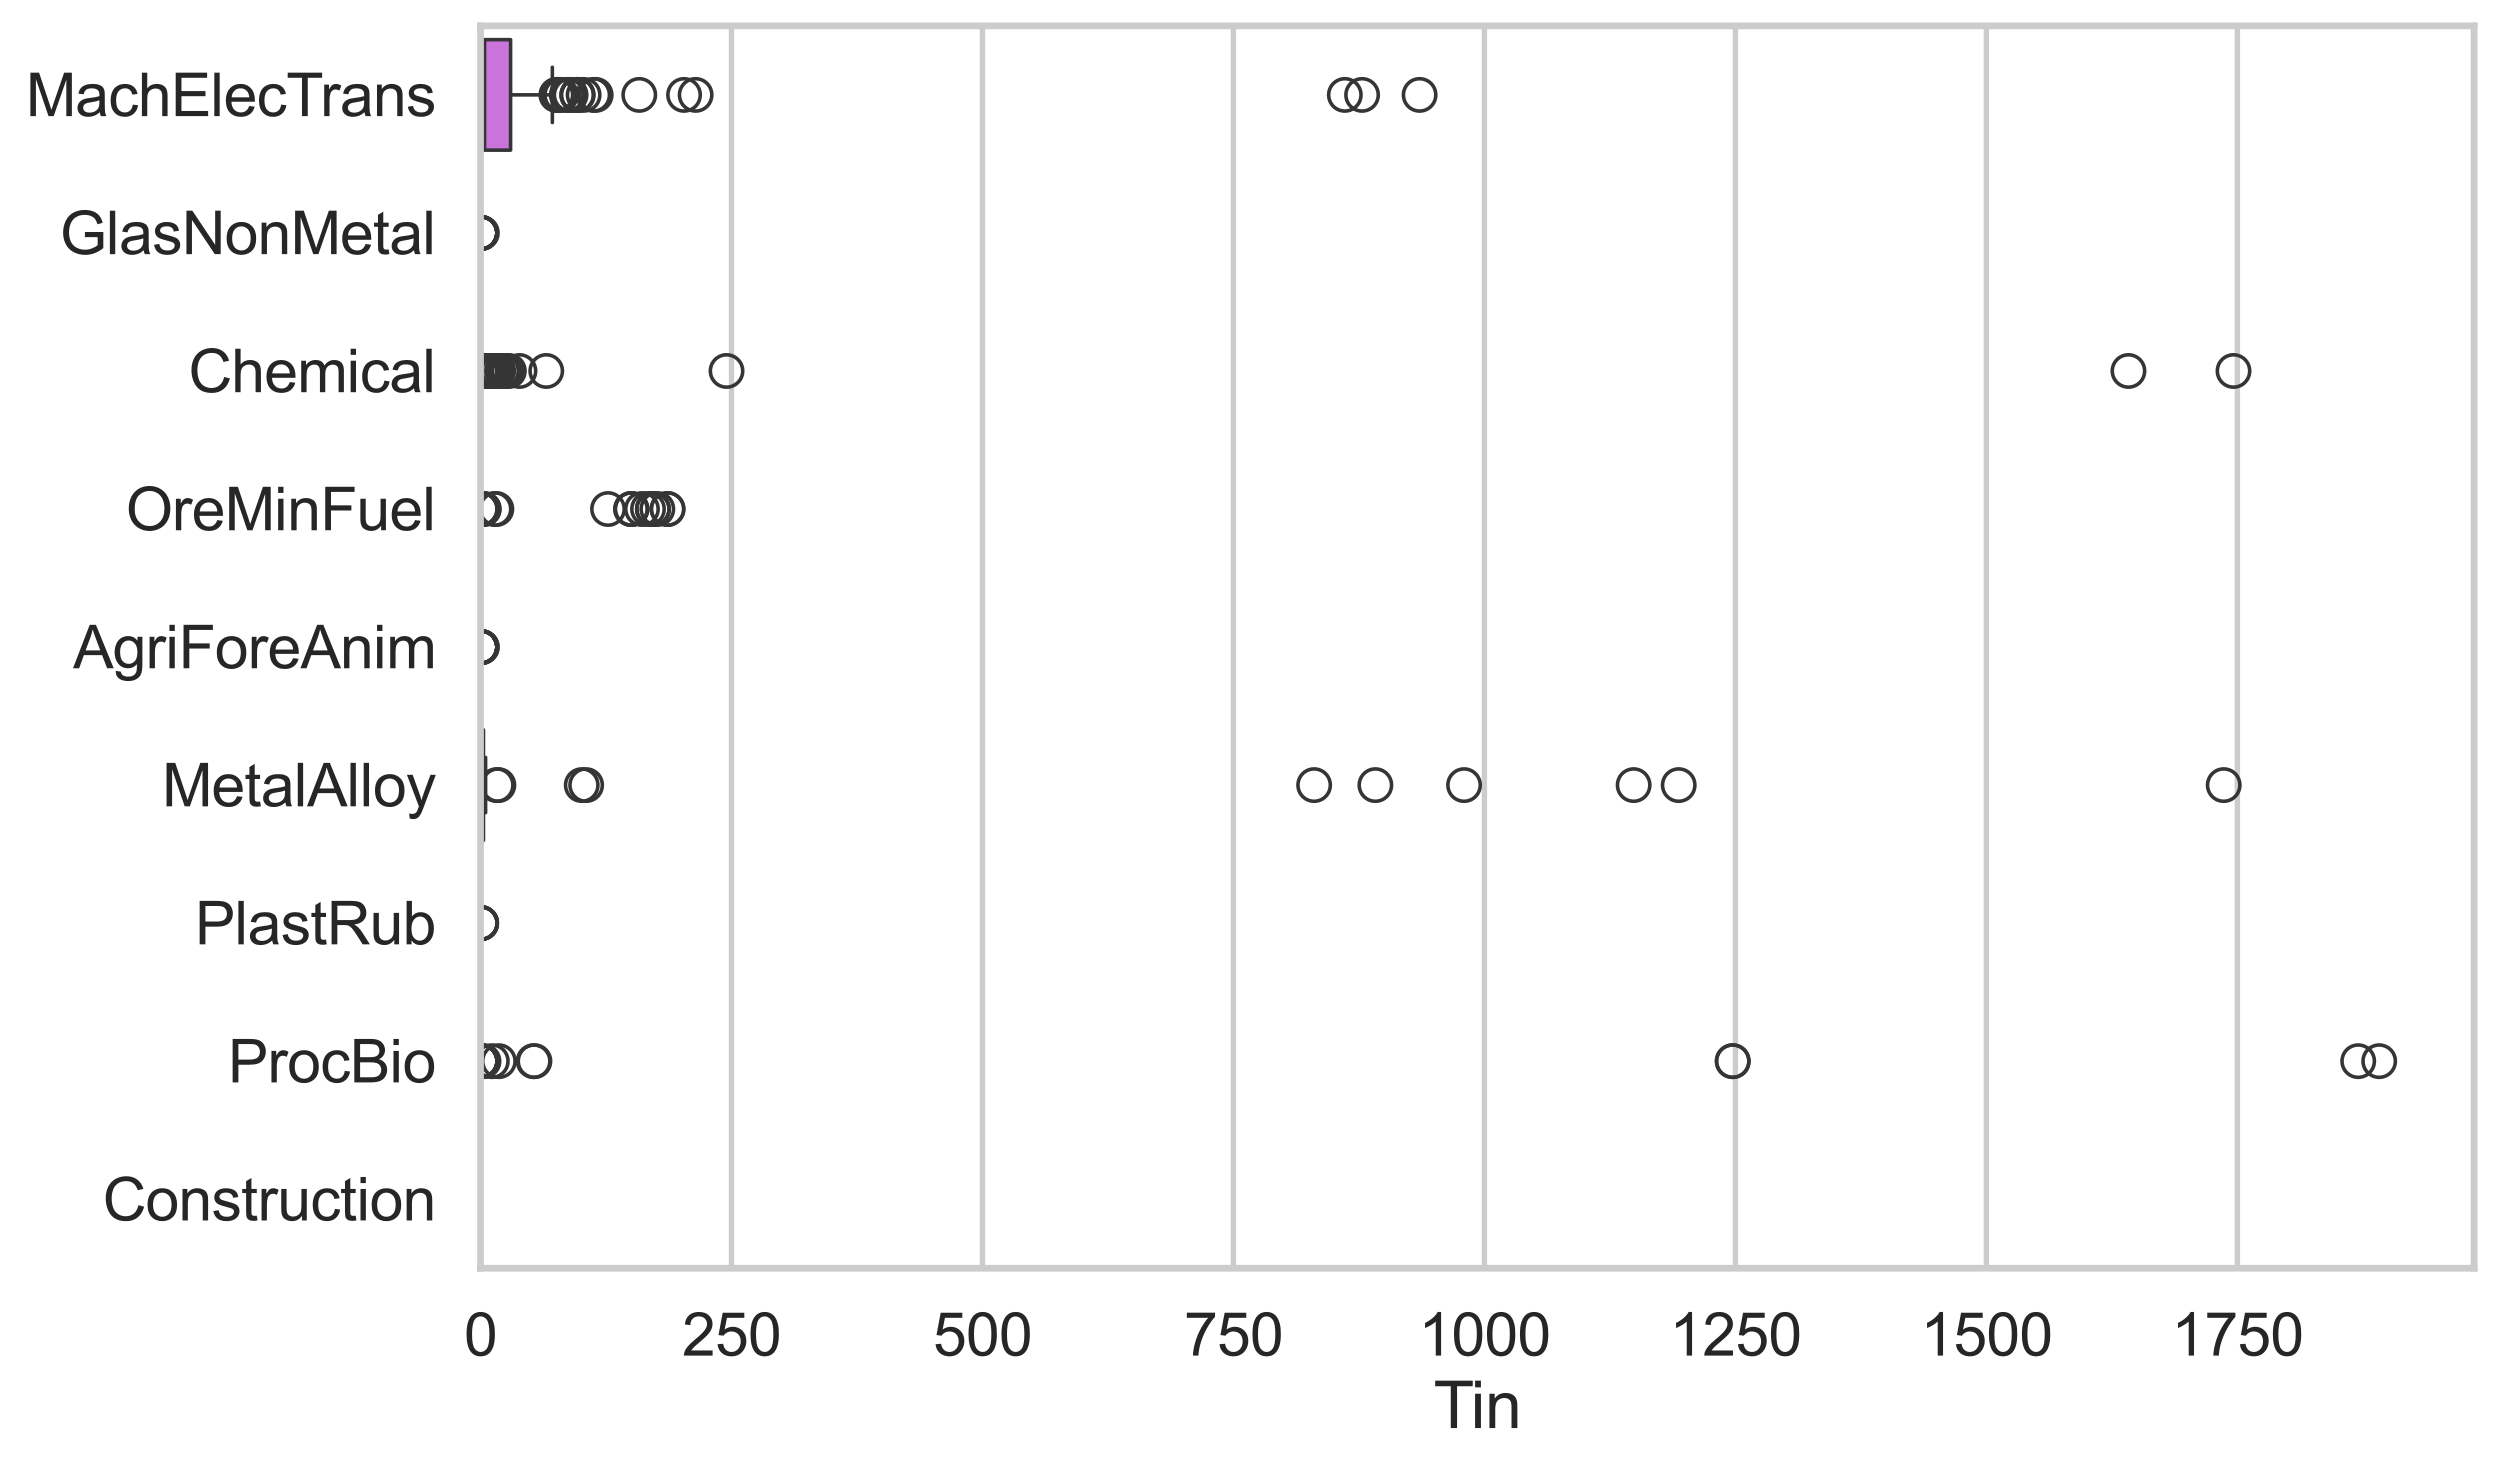 <?xml version="1.0" encoding="utf-8" standalone="no"?>
<!DOCTYPE svg PUBLIC "-//W3C//DTD SVG 1.1//EN"
  "http://www.w3.org/Graphics/SVG/1.1/DTD/svg11.dtd">
<svg xmlns:xlink="http://www.w3.org/1999/xlink" width="695.577pt" height="408.111pt" viewBox="0 0 695.577 408.111" xmlns="http://www.w3.org/2000/svg" version="1.1">
 <defs>
  <style type="text/css">*{stroke-linejoin: round; stroke-linecap: butt}</style>
 </defs>
 <g id="figure_1">
  <g id="patch_1">
   <path d="M 0 408.111 
L 695.577 408.111 
L 695.577 0 
L 0 0 
z
" style="fill: #ffffff"/>
  </g>
  <g id="axes_1">
   <g id="patch_2">
    <path d="M 133.697 352.86 
L 688.377 352.86 
L 688.377 7.2 
L 133.697 7.2 
z
" style="fill: #ffffff"/>
   </g>
   <g id="matplotlib.axis_1">
    <g id="xtick_1">
     <g id="line2d_1">
      <path d="M 133.697 352.86 
L 133.697 7.2 
" clip-path="url(#pab63ad2af2)" style="fill: none; stroke: #cccccc; stroke-width: 1.5; stroke-linecap: round"/>
     </g>
     <g id="text_1">
      <!-- 0 -->
      <g style="fill: #262626" transform="translate(129.109 377.17) scale(0.165 -0.165)">
       <defs>
        <path id="ArialMT-30" d="M 266 2259 
Q 266 3072 433 3567 
Q 600 4063 929 4331 
Q 1259 4600 1759 4600 
Q 2128 4600 2406 4451 
Q 2684 4303 2865 4023 
Q 3047 3744 3150 3342 
Q 3253 2941 3253 2259 
Q 3253 1453 3087 958 
Q 2922 463 2592 192 
Q 2263 -78 1759 -78 
Q 1097 -78 719 397 
Q 266 969 266 2259 
z
M 844 2259 
Q 844 1131 1108 757 
Q 1372 384 1759 384 
Q 2147 384 2411 759 
Q 2675 1134 2675 2259 
Q 2675 3391 2411 3762 
Q 2147 4134 1753 4134 
Q 1366 4134 1134 3806 
Q 844 3388 844 2259 
z
" transform="scale(0.016)"/>
       </defs>
       <use xlink:href="#ArialMT-30"/>
      </g>
     </g>
    </g>
    <g id="xtick_2">
     <g id="line2d_2">
      <path d="M 203.526 352.86 
L 203.526 7.2 
" clip-path="url(#pab63ad2af2)" style="fill: none; stroke: #cccccc; stroke-width: 1.5; stroke-linecap: round"/>
     </g>
     <g id="text_2">
      <!-- 250 -->
      <g style="fill: #262626" transform="translate(189.763 377.17) scale(0.165 -0.165)">
       <defs>
        <path id="ArialMT-32" d="M 3222 541 
L 3222 0 
L 194 0 
Q 188 203 259 391 
Q 375 700 629 1000 
Q 884 1300 1366 1694 
Q 2113 2306 2375 2664 
Q 2638 3022 2638 3341 
Q 2638 3675 2398 3904 
Q 2159 4134 1775 4134 
Q 1369 4134 1125 3890 
Q 881 3647 878 3216 
L 300 3275 
Q 359 3922 746 4261 
Q 1134 4600 1788 4600 
Q 2447 4600 2831 4234 
Q 3216 3869 3216 3328 
Q 3216 3053 3103 2787 
Q 2991 2522 2730 2228 
Q 2469 1934 1863 1422 
Q 1356 997 1212 845 
Q 1069 694 975 541 
L 3222 541 
z
" transform="scale(0.016)"/>
        <path id="ArialMT-35" d="M 266 1200 
L 856 1250 
Q 922 819 1161 601 
Q 1400 384 1738 384 
Q 2144 384 2425 690 
Q 2706 997 2706 1503 
Q 2706 1984 2436 2262 
Q 2166 2541 1728 2541 
Q 1456 2541 1237 2417 
Q 1019 2294 894 2097 
L 366 2166 
L 809 4519 
L 3088 4519 
L 3088 3981 
L 1259 3981 
L 1013 2750 
Q 1425 3038 1878 3038 
Q 2478 3038 2890 2622 
Q 3303 2206 3303 1553 
Q 3303 931 2941 478 
Q 2500 -78 1738 -78 
Q 1113 -78 717 272 
Q 322 622 266 1200 
z
" transform="scale(0.016)"/>
       </defs>
       <use xlink:href="#ArialMT-32"/>
       <use xlink:href="#ArialMT-35" transform="translate(55.615 0)"/>
       <use xlink:href="#ArialMT-30" transform="translate(111.23 0)"/>
      </g>
     </g>
    </g>
    <g id="xtick_3">
     <g id="line2d_3">
      <path d="M 273.355 352.86 
L 273.355 7.2 
" clip-path="url(#pab63ad2af2)" style="fill: none; stroke: #cccccc; stroke-width: 1.5; stroke-linecap: round"/>
     </g>
     <g id="text_3">
      <!-- 500 -->
      <g style="fill: #262626" transform="translate(259.592 377.17) scale(0.165 -0.165)">
       <use xlink:href="#ArialMT-35"/>
       <use xlink:href="#ArialMT-30" transform="translate(55.615 0)"/>
       <use xlink:href="#ArialMT-30" transform="translate(111.23 0)"/>
      </g>
     </g>
    </g>
    <g id="xtick_4">
     <g id="line2d_4">
      <path d="M 343.184 352.86 
L 343.184 7.2 
" clip-path="url(#pab63ad2af2)" style="fill: none; stroke: #cccccc; stroke-width: 1.5; stroke-linecap: round"/>
     </g>
     <g id="text_4">
      <!-- 750 -->
      <g style="fill: #262626" transform="translate(329.421 377.17) scale(0.165 -0.165)">
       <defs>
        <path id="ArialMT-37" d="M 303 3981 
L 303 4522 
L 3269 4522 
L 3269 4084 
Q 2831 3619 2401 2847 
Q 1972 2075 1738 1259 
Q 1569 684 1522 0 
L 944 0 
Q 953 541 1156 1306 
Q 1359 2072 1739 2783 
Q 2119 3494 2547 3981 
L 303 3981 
z
" transform="scale(0.016)"/>
       </defs>
       <use xlink:href="#ArialMT-37"/>
       <use xlink:href="#ArialMT-35" transform="translate(55.615 0)"/>
       <use xlink:href="#ArialMT-30" transform="translate(111.23 0)"/>
      </g>
     </g>
    </g>
    <g id="xtick_5">
     <g id="line2d_5">
      <path d="M 413.013 352.86 
L 413.013 7.2 
" clip-path="url(#pab63ad2af2)" style="fill: none; stroke: #cccccc; stroke-width: 1.5; stroke-linecap: round"/>
     </g>
     <g id="text_5">
      <!-- 1000 -->
      <g style="fill: #262626" transform="translate(394.662 377.17) scale(0.165 -0.165)">
       <defs>
        <path id="ArialMT-31" d="M 2384 0 
L 1822 0 
L 1822 3584 
Q 1619 3391 1289 3197 
Q 959 3003 697 2906 
L 697 3450 
Q 1169 3672 1522 3987 
Q 1875 4303 2022 4600 
L 2384 4600 
L 2384 0 
z
" transform="scale(0.016)"/>
       </defs>
       <use xlink:href="#ArialMT-31"/>
       <use xlink:href="#ArialMT-30" transform="translate(55.615 0)"/>
       <use xlink:href="#ArialMT-30" transform="translate(111.23 0)"/>
       <use xlink:href="#ArialMT-30" transform="translate(166.846 0)"/>
      </g>
     </g>
    </g>
    <g id="xtick_6">
     <g id="line2d_6">
      <path d="M 482.843 352.86 
L 482.843 7.2 
" clip-path="url(#pab63ad2af2)" style="fill: none; stroke: #cccccc; stroke-width: 1.5; stroke-linecap: round"/>
     </g>
     <g id="text_6">
      <!-- 1250 -->
      <g style="fill: #262626" transform="translate(464.491 377.17) scale(0.165 -0.165)">
       <use xlink:href="#ArialMT-31"/>
       <use xlink:href="#ArialMT-32" transform="translate(55.615 0)"/>
       <use xlink:href="#ArialMT-35" transform="translate(111.23 0)"/>
       <use xlink:href="#ArialMT-30" transform="translate(166.846 0)"/>
      </g>
     </g>
    </g>
    <g id="xtick_7">
     <g id="line2d_7">
      <path d="M 552.672 352.86 
L 552.672 7.2 
" clip-path="url(#pab63ad2af2)" style="fill: none; stroke: #cccccc; stroke-width: 1.5; stroke-linecap: round"/>
     </g>
     <g id="text_7">
      <!-- 1500 -->
      <g style="fill: #262626" transform="translate(534.321 377.17) scale(0.165 -0.165)">
       <use xlink:href="#ArialMT-31"/>
       <use xlink:href="#ArialMT-35" transform="translate(55.615 0)"/>
       <use xlink:href="#ArialMT-30" transform="translate(111.23 0)"/>
       <use xlink:href="#ArialMT-30" transform="translate(166.846 0)"/>
      </g>
     </g>
    </g>
    <g id="xtick_8">
     <g id="line2d_8">
      <path d="M 622.501 352.86 
L 622.501 7.2 
" clip-path="url(#pab63ad2af2)" style="fill: none; stroke: #cccccc; stroke-width: 1.5; stroke-linecap: round"/>
     </g>
     <g id="text_8">
      <!-- 1750 -->
      <g style="fill: #262626" transform="translate(604.15 377.17) scale(0.165 -0.165)">
       <use xlink:href="#ArialMT-31"/>
       <use xlink:href="#ArialMT-37" transform="translate(55.615 0)"/>
       <use xlink:href="#ArialMT-35" transform="translate(111.23 0)"/>
       <use xlink:href="#ArialMT-30" transform="translate(166.846 0)"/>
      </g>
     </g>
    </g>
    <g id="text_9">
     <!-- Tin -->
     <g style="fill: #262626" transform="translate(398.873 397.334) scale(0.18 -0.18)">
      <defs>
       <path id="ArialMT-54" d="M 1659 0 
L 1659 4041 
L 150 4041 
L 150 4581 
L 3781 4581 
L 3781 4041 
L 2266 4041 
L 2266 0 
L 1659 0 
z
" transform="scale(0.016)"/>
       <path id="ArialMT-69" d="M 425 3934 
L 425 4581 
L 988 4581 
L 988 3934 
L 425 3934 
z
M 425 0 
L 425 3319 
L 988 3319 
L 988 0 
L 425 0 
z
" transform="scale(0.016)"/>
       <path id="ArialMT-6e" d="M 422 0 
L 422 3319 
L 928 3319 
L 928 2847 
Q 1294 3394 1984 3394 
Q 2284 3394 2536 3286 
Q 2788 3178 2913 3003 
Q 3038 2828 3088 2588 
Q 3119 2431 3119 2041 
L 3119 0 
L 2556 0 
L 2556 2019 
Q 2556 2363 2490 2533 
Q 2425 2703 2258 2804 
Q 2091 2906 1866 2906 
Q 1506 2906 1245 2678 
Q 984 2450 984 1813 
L 984 0 
L 422 0 
z
" transform="scale(0.016)"/>
      </defs>
      <use xlink:href="#ArialMT-54"/>
      <use xlink:href="#ArialMT-69" transform="translate(57.334 0)"/>
      <use xlink:href="#ArialMT-6e" transform="translate(79.551 0)"/>
     </g>
    </g>
   </g>
   <g id="matplotlib.axis_2">
    <g id="ytick_1">
     <g id="text_10">
      <!-- MachElecTrans -->
      <g style="fill: #262626" transform="translate(7.2 32.309) scale(0.165 -0.165)">
       <defs>
        <path id="ArialMT-4d" d="M 475 0 
L 475 4581 
L 1388 4581 
L 2472 1338 
Q 2622 884 2691 659 
Q 2769 909 2934 1394 
L 4031 4581 
L 4847 4581 
L 4847 0 
L 4263 0 
L 4263 3834 
L 2931 0 
L 2384 0 
L 1059 3900 
L 1059 0 
L 475 0 
z
" transform="scale(0.016)"/>
        <path id="ArialMT-61" d="M 2588 409 
Q 2275 144 1986 34 
Q 1697 -75 1366 -75 
Q 819 -75 525 192 
Q 231 459 231 875 
Q 231 1119 342 1320 
Q 453 1522 633 1644 
Q 813 1766 1038 1828 
Q 1203 1872 1538 1913 
Q 2219 1994 2541 2106 
Q 2544 2222 2544 2253 
Q 2544 2597 2384 2738 
Q 2169 2928 1744 2928 
Q 1347 2928 1158 2789 
Q 969 2650 878 2297 
L 328 2372 
Q 403 2725 575 2942 
Q 747 3159 1072 3276 
Q 1397 3394 1825 3394 
Q 2250 3394 2515 3294 
Q 2781 3194 2906 3042 
Q 3031 2891 3081 2659 
Q 3109 2516 3109 2141 
L 3109 1391 
Q 3109 606 3145 398 
Q 3181 191 3288 0 
L 2700 0 
Q 2613 175 2588 409 
z
M 2541 1666 
Q 2234 1541 1622 1453 
Q 1275 1403 1131 1340 
Q 988 1278 909 1158 
Q 831 1038 831 891 
Q 831 666 1001 516 
Q 1172 366 1500 366 
Q 1825 366 2078 508 
Q 2331 650 2450 897 
Q 2541 1088 2541 1459 
L 2541 1666 
z
" transform="scale(0.016)"/>
        <path id="ArialMT-63" d="M 2588 1216 
L 3141 1144 
Q 3050 572 2676 248 
Q 2303 -75 1759 -75 
Q 1078 -75 664 370 
Q 250 816 250 1647 
Q 250 2184 428 2587 
Q 606 2991 970 3192 
Q 1334 3394 1763 3394 
Q 2303 3394 2647 3120 
Q 2991 2847 3088 2344 
L 2541 2259 
Q 2463 2594 2264 2762 
Q 2066 2931 1784 2931 
Q 1359 2931 1093 2626 
Q 828 2322 828 1663 
Q 828 994 1084 691 
Q 1341 388 1753 388 
Q 2084 388 2306 591 
Q 2528 794 2588 1216 
z
" transform="scale(0.016)"/>
        <path id="ArialMT-68" d="M 422 0 
L 422 4581 
L 984 4581 
L 984 2938 
Q 1378 3394 1978 3394 
Q 2347 3394 2619 3248 
Q 2891 3103 3008 2847 
Q 3125 2591 3125 2103 
L 3125 0 
L 2563 0 
L 2563 2103 
Q 2563 2525 2380 2717 
Q 2197 2909 1863 2909 
Q 1613 2909 1392 2779 
Q 1172 2650 1078 2428 
Q 984 2206 984 1816 
L 984 0 
L 422 0 
z
" transform="scale(0.016)"/>
        <path id="ArialMT-45" d="M 506 0 
L 506 4581 
L 3819 4581 
L 3819 4041 
L 1113 4041 
L 1113 2638 
L 3647 2638 
L 3647 2100 
L 1113 2100 
L 1113 541 
L 3925 541 
L 3925 0 
L 506 0 
z
" transform="scale(0.016)"/>
        <path id="ArialMT-6c" d="M 409 0 
L 409 4581 
L 972 4581 
L 972 0 
L 409 0 
z
" transform="scale(0.016)"/>
        <path id="ArialMT-65" d="M 2694 1069 
L 3275 997 
Q 3138 488 2766 206 
Q 2394 -75 1816 -75 
Q 1088 -75 661 373 
Q 234 822 234 1631 
Q 234 2469 665 2931 
Q 1097 3394 1784 3394 
Q 2450 3394 2872 2941 
Q 3294 2488 3294 1666 
Q 3294 1616 3291 1516 
L 816 1516 
Q 847 969 1125 678 
Q 1403 388 1819 388 
Q 2128 388 2347 550 
Q 2566 713 2694 1069 
z
M 847 1978 
L 2700 1978 
Q 2663 2397 2488 2606 
Q 2219 2931 1791 2931 
Q 1403 2931 1139 2672 
Q 875 2413 847 1978 
z
" transform="scale(0.016)"/>
        <path id="ArialMT-72" d="M 416 0 
L 416 3319 
L 922 3319 
L 922 2816 
Q 1116 3169 1280 3281 
Q 1444 3394 1641 3394 
Q 1925 3394 2219 3213 
L 2025 2691 
Q 1819 2813 1613 2813 
Q 1428 2813 1281 2702 
Q 1134 2591 1072 2394 
Q 978 2094 978 1738 
L 978 0 
L 416 0 
z
" transform="scale(0.016)"/>
        <path id="ArialMT-73" d="M 197 991 
L 753 1078 
Q 800 744 1014 566 
Q 1228 388 1613 388 
Q 2000 388 2187 545 
Q 2375 703 2375 916 
Q 2375 1106 2209 1216 
Q 2094 1291 1634 1406 
Q 1016 1563 777 1677 
Q 538 1791 414 1992 
Q 291 2194 291 2438 
Q 291 2659 392 2848 
Q 494 3038 669 3163 
Q 800 3259 1026 3326 
Q 1253 3394 1513 3394 
Q 1903 3394 2198 3281 
Q 2494 3169 2634 2976 
Q 2775 2784 2828 2463 
L 2278 2388 
Q 2241 2644 2061 2787 
Q 1881 2931 1553 2931 
Q 1166 2931 1000 2803 
Q 834 2675 834 2503 
Q 834 2394 903 2306 
Q 972 2216 1119 2156 
Q 1203 2125 1616 2013 
Q 2213 1853 2448 1751 
Q 2684 1650 2818 1456 
Q 2953 1263 2953 975 
Q 2953 694 2789 445 
Q 2625 197 2315 61 
Q 2006 -75 1616 -75 
Q 969 -75 630 194 
Q 291 463 197 991 
z
" transform="scale(0.016)"/>
       </defs>
       <use xlink:href="#ArialMT-4d"/>
       <use xlink:href="#ArialMT-61" transform="translate(83.301 0)"/>
       <use xlink:href="#ArialMT-63" transform="translate(138.916 0)"/>
       <use xlink:href="#ArialMT-68" transform="translate(188.916 0)"/>
       <use xlink:href="#ArialMT-45" transform="translate(244.531 0)"/>
       <use xlink:href="#ArialMT-6c" transform="translate(311.23 0)"/>
       <use xlink:href="#ArialMT-65" transform="translate(333.447 0)"/>
       <use xlink:href="#ArialMT-63" transform="translate(389.062 0)"/>
       <use xlink:href="#ArialMT-54" transform="translate(439.062 0)"/>
       <use xlink:href="#ArialMT-72" transform="translate(496.396 0)"/>
       <use xlink:href="#ArialMT-61" transform="translate(529.697 0)"/>
       <use xlink:href="#ArialMT-6e" transform="translate(585.312 0)"/>
       <use xlink:href="#ArialMT-73" transform="translate(640.928 0)"/>
      </g>
     </g>
    </g>
    <g id="ytick_2">
     <g id="text_11">
      <!-- GlasNonMetal -->
      <g style="fill: #262626" transform="translate(16.659 70.715) scale(0.165 -0.165)">
       <defs>
        <path id="ArialMT-47" d="M 2638 1797 
L 2638 2334 
L 4578 2338 
L 4578 638 
Q 4131 281 3656 101 
Q 3181 -78 2681 -78 
Q 2006 -78 1454 211 
Q 903 500 622 1047 
Q 341 1594 341 2269 
Q 341 2938 620 3517 
Q 900 4097 1425 4378 
Q 1950 4659 2634 4659 
Q 3131 4659 3532 4498 
Q 3934 4338 4162 4050 
Q 4391 3763 4509 3300 
L 3963 3150 
Q 3859 3500 3706 3700 
Q 3553 3900 3268 4020 
Q 2984 4141 2638 4141 
Q 2222 4141 1919 4014 
Q 1616 3888 1430 3681 
Q 1244 3475 1141 3228 
Q 966 2803 966 2306 
Q 966 1694 1177 1281 
Q 1388 869 1791 669 
Q 2194 469 2647 469 
Q 3041 469 3416 620 
Q 3791 772 3984 944 
L 3984 1797 
L 2638 1797 
z
" transform="scale(0.016)"/>
        <path id="ArialMT-4e" d="M 488 0 
L 488 4581 
L 1109 4581 
L 3516 984 
L 3516 4581 
L 4097 4581 
L 4097 0 
L 3475 0 
L 1069 3600 
L 1069 0 
L 488 0 
z
" transform="scale(0.016)"/>
        <path id="ArialMT-6f" d="M 213 1659 
Q 213 2581 725 3025 
Q 1153 3394 1769 3394 
Q 2453 3394 2887 2945 
Q 3322 2497 3322 1706 
Q 3322 1066 3130 698 
Q 2938 331 2570 128 
Q 2203 -75 1769 -75 
Q 1072 -75 642 372 
Q 213 819 213 1659 
z
M 791 1659 
Q 791 1022 1069 705 
Q 1347 388 1769 388 
Q 2188 388 2466 706 
Q 2744 1025 2744 1678 
Q 2744 2294 2464 2611 
Q 2184 2928 1769 2928 
Q 1347 2928 1069 2612 
Q 791 2297 791 1659 
z
" transform="scale(0.016)"/>
        <path id="ArialMT-74" d="M 1650 503 
L 1731 6 
Q 1494 -44 1306 -44 
Q 1000 -44 831 53 
Q 663 150 594 308 
Q 525 466 525 972 
L 525 2881 
L 113 2881 
L 113 3319 
L 525 3319 
L 525 4141 
L 1084 4478 
L 1084 3319 
L 1650 3319 
L 1650 2881 
L 1084 2881 
L 1084 941 
Q 1084 700 1114 631 
Q 1144 563 1211 522 
Q 1278 481 1403 481 
Q 1497 481 1650 503 
z
" transform="scale(0.016)"/>
       </defs>
       <use xlink:href="#ArialMT-47"/>
       <use xlink:href="#ArialMT-6c" transform="translate(77.783 0)"/>
       <use xlink:href="#ArialMT-61" transform="translate(100 0)"/>
       <use xlink:href="#ArialMT-73" transform="translate(155.615 0)"/>
       <use xlink:href="#ArialMT-4e" transform="translate(205.615 0)"/>
       <use xlink:href="#ArialMT-6f" transform="translate(277.832 0)"/>
       <use xlink:href="#ArialMT-6e" transform="translate(333.447 0)"/>
       <use xlink:href="#ArialMT-4d" transform="translate(389.062 0)"/>
       <use xlink:href="#ArialMT-65" transform="translate(472.363 0)"/>
       <use xlink:href="#ArialMT-74" transform="translate(527.979 0)"/>
       <use xlink:href="#ArialMT-61" transform="translate(555.762 0)"/>
       <use xlink:href="#ArialMT-6c" transform="translate(611.377 0)"/>
      </g>
     </g>
    </g>
    <g id="ytick_3">
     <g id="text_12">
      <!-- Chemical -->
      <g style="fill: #262626" transform="translate(52.428 109.122) scale(0.165 -0.165)">
       <defs>
        <path id="ArialMT-43" d="M 3763 1606 
L 4369 1453 
Q 4178 706 3683 314 
Q 3188 -78 2472 -78 
Q 1731 -78 1267 223 
Q 803 525 561 1097 
Q 319 1669 319 2325 
Q 319 3041 592 3573 
Q 866 4106 1370 4382 
Q 1875 4659 2481 4659 
Q 3169 4659 3637 4309 
Q 4106 3959 4291 3325 
L 3694 3184 
Q 3534 3684 3231 3912 
Q 2928 4141 2469 4141 
Q 1941 4141 1586 3887 
Q 1231 3634 1087 3207 
Q 944 2781 944 2328 
Q 944 1744 1114 1308 
Q 1284 872 1643 656 
Q 2003 441 2422 441 
Q 2931 441 3284 734 
Q 3638 1028 3763 1606 
z
" transform="scale(0.016)"/>
        <path id="ArialMT-6d" d="M 422 0 
L 422 3319 
L 925 3319 
L 925 2853 
Q 1081 3097 1340 3245 
Q 1600 3394 1931 3394 
Q 2300 3394 2536 3241 
Q 2772 3088 2869 2813 
Q 3263 3394 3894 3394 
Q 4388 3394 4653 3120 
Q 4919 2847 4919 2278 
L 4919 0 
L 4359 0 
L 4359 2091 
Q 4359 2428 4304 2576 
Q 4250 2725 4106 2815 
Q 3963 2906 3769 2906 
Q 3419 2906 3187 2673 
Q 2956 2441 2956 1928 
L 2956 0 
L 2394 0 
L 2394 2156 
Q 2394 2531 2256 2718 
Q 2119 2906 1806 2906 
Q 1569 2906 1367 2781 
Q 1166 2656 1075 2415 
Q 984 2175 984 1722 
L 984 0 
L 422 0 
z
" transform="scale(0.016)"/>
       </defs>
       <use xlink:href="#ArialMT-43"/>
       <use xlink:href="#ArialMT-68" transform="translate(72.217 0)"/>
       <use xlink:href="#ArialMT-65" transform="translate(127.832 0)"/>
       <use xlink:href="#ArialMT-6d" transform="translate(183.447 0)"/>
       <use xlink:href="#ArialMT-69" transform="translate(266.748 0)"/>
       <use xlink:href="#ArialMT-63" transform="translate(288.965 0)"/>
       <use xlink:href="#ArialMT-61" transform="translate(338.965 0)"/>
       <use xlink:href="#ArialMT-6c" transform="translate(394.58 0)"/>
      </g>
     </g>
    </g>
    <g id="ytick_4">
     <g id="text_13">
      <!-- OreMinFuel -->
      <g style="fill: #262626" transform="translate(35.013 147.529) scale(0.165 -0.165)">
       <defs>
        <path id="ArialMT-4f" d="M 309 2231 
Q 309 3372 921 4017 
Q 1534 4663 2503 4663 
Q 3138 4663 3647 4359 
Q 4156 4056 4423 3514 
Q 4691 2972 4691 2284 
Q 4691 1588 4409 1038 
Q 4128 488 3612 205 
Q 3097 -78 2500 -78 
Q 1853 -78 1343 234 
Q 834 547 571 1087 
Q 309 1628 309 2231 
z
M 934 2222 
Q 934 1394 1379 917 
Q 1825 441 2497 441 
Q 3181 441 3623 922 
Q 4066 1403 4066 2288 
Q 4066 2847 3877 3264 
Q 3688 3681 3323 3911 
Q 2959 4141 2506 4141 
Q 1863 4141 1398 3698 
Q 934 3256 934 2222 
z
" transform="scale(0.016)"/>
        <path id="ArialMT-46" d="M 525 0 
L 525 4581 
L 3616 4581 
L 3616 4041 
L 1131 4041 
L 1131 2622 
L 3281 2622 
L 3281 2081 
L 1131 2081 
L 1131 0 
L 525 0 
z
" transform="scale(0.016)"/>
        <path id="ArialMT-75" d="M 2597 0 
L 2597 488 
Q 2209 -75 1544 -75 
Q 1250 -75 995 37 
Q 741 150 617 320 
Q 494 491 444 738 
Q 409 903 409 1263 
L 409 3319 
L 972 3319 
L 972 1478 
Q 972 1038 1006 884 
Q 1059 663 1231 536 
Q 1403 409 1656 409 
Q 1909 409 2131 539 
Q 2353 669 2445 892 
Q 2538 1116 2538 1541 
L 2538 3319 
L 3100 3319 
L 3100 0 
L 2597 0 
z
" transform="scale(0.016)"/>
       </defs>
       <use xlink:href="#ArialMT-4f"/>
       <use xlink:href="#ArialMT-72" transform="translate(77.783 0)"/>
       <use xlink:href="#ArialMT-65" transform="translate(111.084 0)"/>
       <use xlink:href="#ArialMT-4d" transform="translate(166.699 0)"/>
       <use xlink:href="#ArialMT-69" transform="translate(250 0)"/>
       <use xlink:href="#ArialMT-6e" transform="translate(272.217 0)"/>
       <use xlink:href="#ArialMT-46" transform="translate(327.832 0)"/>
       <use xlink:href="#ArialMT-75" transform="translate(388.916 0)"/>
       <use xlink:href="#ArialMT-65" transform="translate(444.531 0)"/>
       <use xlink:href="#ArialMT-6c" transform="translate(500.146 0)"/>
      </g>
     </g>
    </g>
    <g id="ytick_5">
     <g id="text_14">
      <!-- AgriForeAnim -->
      <g style="fill: #262626" transform="translate(20.341 185.935) scale(0.165 -0.165)">
       <defs>
        <path id="ArialMT-41" d="M -9 0 
L 1750 4581 
L 2403 4581 
L 4278 0 
L 3588 0 
L 3053 1388 
L 1138 1388 
L 634 0 
L -9 0 
z
M 1313 1881 
L 2866 1881 
L 2388 3150 
Q 2169 3728 2063 4100 
Q 1975 3659 1816 3225 
L 1313 1881 
z
" transform="scale(0.016)"/>
        <path id="ArialMT-67" d="M 319 -275 
L 866 -356 
Q 900 -609 1056 -725 
Q 1266 -881 1628 -881 
Q 2019 -881 2231 -725 
Q 2444 -569 2519 -288 
Q 2563 -116 2559 434 
Q 2191 0 1641 0 
Q 956 0 581 494 
Q 206 988 206 1678 
Q 206 2153 378 2554 
Q 550 2956 876 3175 
Q 1203 3394 1644 3394 
Q 2231 3394 2613 2919 
L 2613 3319 
L 3131 3319 
L 3131 450 
Q 3131 -325 2973 -648 
Q 2816 -972 2473 -1159 
Q 2131 -1347 1631 -1347 
Q 1038 -1347 672 -1080 
Q 306 -813 319 -275 
z
M 784 1719 
Q 784 1066 1043 766 
Q 1303 466 1694 466 
Q 2081 466 2343 764 
Q 2606 1063 2606 1700 
Q 2606 2309 2336 2618 
Q 2066 2928 1684 2928 
Q 1309 2928 1046 2623 
Q 784 2319 784 1719 
z
" transform="scale(0.016)"/>
       </defs>
       <use xlink:href="#ArialMT-41"/>
       <use xlink:href="#ArialMT-67" transform="translate(66.699 0)"/>
       <use xlink:href="#ArialMT-72" transform="translate(122.314 0)"/>
       <use xlink:href="#ArialMT-69" transform="translate(155.615 0)"/>
       <use xlink:href="#ArialMT-46" transform="translate(177.832 0)"/>
       <use xlink:href="#ArialMT-6f" transform="translate(238.916 0)"/>
       <use xlink:href="#ArialMT-72" transform="translate(294.531 0)"/>
       <use xlink:href="#ArialMT-65" transform="translate(327.832 0)"/>
       <use xlink:href="#ArialMT-41" transform="translate(383.447 0)"/>
       <use xlink:href="#ArialMT-6e" transform="translate(450.146 0)"/>
       <use xlink:href="#ArialMT-69" transform="translate(505.762 0)"/>
       <use xlink:href="#ArialMT-6d" transform="translate(527.979 0)"/>
      </g>
     </g>
    </g>
    <g id="ytick_6">
     <g id="text_15">
      <!-- MetalAlloy -->
      <g style="fill: #262626" transform="translate(45.088 224.342) scale(0.165 -0.165)">
       <defs>
        <path id="ArialMT-79" d="M 397 -1278 
L 334 -750 
Q 519 -800 656 -800 
Q 844 -800 956 -737 
Q 1069 -675 1141 -563 
Q 1194 -478 1313 -144 
Q 1328 -97 1363 -6 
L 103 3319 
L 709 3319 
L 1400 1397 
Q 1534 1031 1641 628 
Q 1738 1016 1872 1384 
L 2581 3319 
L 3144 3319 
L 1881 -56 
Q 1678 -603 1566 -809 
Q 1416 -1088 1222 -1217 
Q 1028 -1347 759 -1347 
Q 597 -1347 397 -1278 
z
" transform="scale(0.016)"/>
       </defs>
       <use xlink:href="#ArialMT-4d"/>
       <use xlink:href="#ArialMT-65" transform="translate(83.301 0)"/>
       <use xlink:href="#ArialMT-74" transform="translate(138.916 0)"/>
       <use xlink:href="#ArialMT-61" transform="translate(166.699 0)"/>
       <use xlink:href="#ArialMT-6c" transform="translate(222.314 0)"/>
       <use xlink:href="#ArialMT-41" transform="translate(244.531 0)"/>
       <use xlink:href="#ArialMT-6c" transform="translate(311.23 0)"/>
       <use xlink:href="#ArialMT-6c" transform="translate(333.447 0)"/>
       <use xlink:href="#ArialMT-6f" transform="translate(355.664 0)"/>
       <use xlink:href="#ArialMT-79" transform="translate(411.279 0)"/>
      </g>
     </g>
    </g>
    <g id="ytick_7">
     <g id="text_16">
      <!-- PlastRub -->
      <g style="fill: #262626" transform="translate(54.248 262.749) scale(0.165 -0.165)">
       <defs>
        <path id="ArialMT-50" d="M 494 0 
L 494 4581 
L 2222 4581 
Q 2678 4581 2919 4538 
Q 3256 4481 3484 4323 
Q 3713 4166 3852 3881 
Q 3991 3597 3991 3256 
Q 3991 2672 3619 2267 
Q 3247 1863 2275 1863 
L 1100 1863 
L 1100 0 
L 494 0 
z
M 1100 2403 
L 2284 2403 
Q 2872 2403 3119 2622 
Q 3366 2841 3366 3238 
Q 3366 3525 3220 3729 
Q 3075 3934 2838 4000 
Q 2684 4041 2272 4041 
L 1100 4041 
L 1100 2403 
z
" transform="scale(0.016)"/>
        <path id="ArialMT-52" d="M 503 0 
L 503 4581 
L 2534 4581 
Q 3147 4581 3465 4457 
Q 3784 4334 3975 4021 
Q 4166 3709 4166 3331 
Q 4166 2844 3850 2509 
Q 3534 2175 2875 2084 
Q 3116 1969 3241 1856 
Q 3506 1613 3744 1247 
L 4541 0 
L 3778 0 
L 3172 953 
Q 2906 1366 2734 1584 
Q 2563 1803 2427 1890 
Q 2291 1978 2150 2013 
Q 2047 2034 1813 2034 
L 1109 2034 
L 1109 0 
L 503 0 
z
M 1109 2559 
L 2413 2559 
Q 2828 2559 3062 2645 
Q 3297 2731 3419 2920 
Q 3541 3109 3541 3331 
Q 3541 3656 3305 3865 
Q 3069 4075 2559 4075 
L 1109 4075 
L 1109 2559 
z
" transform="scale(0.016)"/>
        <path id="ArialMT-62" d="M 941 0 
L 419 0 
L 419 4581 
L 981 4581 
L 981 2947 
Q 1338 3394 1891 3394 
Q 2197 3394 2470 3270 
Q 2744 3147 2920 2923 
Q 3097 2700 3197 2384 
Q 3297 2069 3297 1709 
Q 3297 856 2875 390 
Q 2453 -75 1863 -75 
Q 1275 -75 941 416 
L 941 0 
z
M 934 1684 
Q 934 1088 1097 822 
Q 1363 388 1816 388 
Q 2184 388 2453 708 
Q 2722 1028 2722 1663 
Q 2722 2313 2464 2622 
Q 2206 2931 1841 2931 
Q 1472 2931 1203 2611 
Q 934 2291 934 1684 
z
" transform="scale(0.016)"/>
       </defs>
       <use xlink:href="#ArialMT-50"/>
       <use xlink:href="#ArialMT-6c" transform="translate(66.699 0)"/>
       <use xlink:href="#ArialMT-61" transform="translate(88.916 0)"/>
       <use xlink:href="#ArialMT-73" transform="translate(144.531 0)"/>
       <use xlink:href="#ArialMT-74" transform="translate(194.531 0)"/>
       <use xlink:href="#ArialMT-52" transform="translate(222.314 0)"/>
       <use xlink:href="#ArialMT-75" transform="translate(294.531 0)"/>
       <use xlink:href="#ArialMT-62" transform="translate(350.146 0)"/>
      </g>
     </g>
    </g>
    <g id="ytick_8">
     <g id="text_17">
      <!-- ProcBio -->
      <g style="fill: #262626" transform="translate(63.424 301.155) scale(0.165 -0.165)">
       <defs>
        <path id="ArialMT-42" d="M 469 0 
L 469 4581 
L 2188 4581 
Q 2713 4581 3030 4442 
Q 3347 4303 3526 4014 
Q 3706 3725 3706 3409 
Q 3706 3116 3547 2856 
Q 3388 2597 3066 2438 
Q 3481 2316 3704 2022 
Q 3928 1728 3928 1328 
Q 3928 1006 3792 729 
Q 3656 453 3456 303 
Q 3256 153 2954 76 
Q 2653 0 2216 0 
L 469 0 
z
M 1075 2656 
L 2066 2656 
Q 2469 2656 2644 2709 
Q 2875 2778 2992 2937 
Q 3109 3097 3109 3338 
Q 3109 3566 3000 3739 
Q 2891 3913 2687 3977 
Q 2484 4041 1991 4041 
L 1075 4041 
L 1075 2656 
z
M 1075 541 
L 2216 541 
Q 2509 541 2628 563 
Q 2838 600 2978 687 
Q 3119 775 3209 942 
Q 3300 1109 3300 1328 
Q 3300 1584 3169 1773 
Q 3038 1963 2805 2039 
Q 2572 2116 2134 2116 
L 1075 2116 
L 1075 541 
z
" transform="scale(0.016)"/>
       </defs>
       <use xlink:href="#ArialMT-50"/>
       <use xlink:href="#ArialMT-72" transform="translate(66.699 0)"/>
       <use xlink:href="#ArialMT-6f" transform="translate(100 0)"/>
       <use xlink:href="#ArialMT-63" transform="translate(155.615 0)"/>
       <use xlink:href="#ArialMT-42" transform="translate(205.615 0)"/>
       <use xlink:href="#ArialMT-69" transform="translate(272.314 0)"/>
       <use xlink:href="#ArialMT-6f" transform="translate(294.531 0)"/>
      </g>
     </g>
    </g>
    <g id="ytick_9">
     <g id="text_18">
      <!-- Construction -->
      <g style="fill: #262626" transform="translate(28.575 339.562) scale(0.165 -0.165)">
       <use xlink:href="#ArialMT-43"/>
       <use xlink:href="#ArialMT-6f" transform="translate(72.217 0)"/>
       <use xlink:href="#ArialMT-6e" transform="translate(127.832 0)"/>
       <use xlink:href="#ArialMT-73" transform="translate(183.447 0)"/>
       <use xlink:href="#ArialMT-74" transform="translate(233.447 0)"/>
       <use xlink:href="#ArialMT-72" transform="translate(261.23 0)"/>
       <use xlink:href="#ArialMT-75" transform="translate(294.531 0)"/>
       <use xlink:href="#ArialMT-63" transform="translate(350.146 0)"/>
       <use xlink:href="#ArialMT-74" transform="translate(400.146 0)"/>
       <use xlink:href="#ArialMT-69" transform="translate(427.93 0)"/>
       <use xlink:href="#ArialMT-6f" transform="translate(450.146 0)"/>
       <use xlink:href="#ArialMT-6e" transform="translate(505.762 0)"/>
      </g>
     </g>
    </g>
   </g>
   <g id="patch_3">
    <path d="M 134.043 11.041 
L 134.043 41.766 
L 142.056 41.766 
L 142.056 11.041 
L 134.043 11.041 
z
" clip-path="url(#pab63ad2af2)" style="fill: #ca74db; stroke: #353535; stroke-linejoin: miter"/>
   </g>
   <g id="line2d_9">
    <path d="M 134.043 26.403 
L 133.703 26.403 
" clip-path="url(#pab63ad2af2)" style="fill: none; stroke: #353535"/>
   </g>
   <g id="line2d_10">
    <path d="M 142.056 26.403 
L 153.68 26.403 
" clip-path="url(#pab63ad2af2)" style="fill: none; stroke: #353535"/>
   </g>
   <g id="line2d_11">
    <path d="M 133.703 18.722 
L 133.703 34.085 
" clip-path="url(#pab63ad2af2)" style="fill: none; stroke: #353535; stroke-linecap: round"/>
   </g>
   <g id="line2d_12">
    <path d="M 153.68 18.722 
L 153.68 34.085 
" clip-path="url(#pab63ad2af2)" style="fill: none; stroke: #353535; stroke-linecap: round"/>
   </g>
   <g id="line2d_13">
    <defs>
     <path id="m6b1cb89db5" d="M 0 4.5 
C 1.193 4.5 2.338 4.026 3.182 3.182 
C 4.026 2.338 4.5 1.193 4.5 0 
C 4.5 -1.193 4.026 -2.338 3.182 -3.182 
C 2.338 -4.026 1.193 -4.5 0 -4.5 
C -1.193 -4.5 -2.338 -4.026 -3.182 -3.182 
C -4.026 -2.338 -4.5 -1.193 -4.5 0 
C -4.5 1.193 -4.026 2.338 -3.182 3.182 
C -2.338 4.026 -1.193 4.5 0 4.5 
z
" style="stroke: #353535"/>
    </defs>
    <g clip-path="url(#pab63ad2af2)">
     <use xlink:href="#m6b1cb89db5" x="378.973" y="26.403" style="fill-opacity: 0; stroke: #353535"/>
     <use xlink:href="#m6b1cb89db5" x="394.979" y="26.403" style="fill-opacity: 0; stroke: #353535"/>
     <use xlink:href="#m6b1cb89db5" x="158.406" y="26.403" style="fill-opacity: 0; stroke: #353535"/>
     <use xlink:href="#m6b1cb89db5" x="154.813" y="26.403" style="fill-opacity: 0; stroke: #353535"/>
     <use xlink:href="#m6b1cb89db5" x="158.755" y="26.403" style="fill-opacity: 0; stroke: #353535"/>
     <use xlink:href="#m6b1cb89db5" x="155.004" y="26.403" style="fill-opacity: 0; stroke: #353535"/>
     <use xlink:href="#m6b1cb89db5" x="160.614" y="26.403" style="fill-opacity: 0; stroke: #353535"/>
     <use xlink:href="#m6b1cb89db5" x="160.746" y="26.403" style="fill-opacity: 0; stroke: #353535"/>
     <use xlink:href="#m6b1cb89db5" x="156.137" y="26.403" style="fill-opacity: 0; stroke: #353535"/>
     <use xlink:href="#m6b1cb89db5" x="177.866" y="26.403" style="fill-opacity: 0; stroke: #353535"/>
     <use xlink:href="#m6b1cb89db5" x="157.7" y="26.403" style="fill-opacity: 0; stroke: #353535"/>
     <use xlink:href="#m6b1cb89db5" x="155.589" y="26.403" style="fill-opacity: 0; stroke: #353535"/>
     <use xlink:href="#m6b1cb89db5" x="374.175" y="26.403" style="fill-opacity: 0; stroke: #353535"/>
     <use xlink:href="#m6b1cb89db5" x="165.735" y="26.403" style="fill-opacity: 0; stroke: #353535"/>
     <use xlink:href="#m6b1cb89db5" x="190.327" y="26.403" style="fill-opacity: 0; stroke: #353535"/>
     <use xlink:href="#m6b1cb89db5" x="193.547" y="26.403" style="fill-opacity: 0; stroke: #353535"/>
     <use xlink:href="#m6b1cb89db5" x="165.057" y="26.403" style="fill-opacity: 0; stroke: #353535"/>
     <use xlink:href="#m6b1cb89db5" x="160.614" y="26.403" style="fill-opacity: 0; stroke: #353535"/>
     <use xlink:href="#m6b1cb89db5" x="162.388" y="26.403" style="fill-opacity: 0; stroke: #353535"/>
    </g>
   </g>
   <g id="patch_4">
    <path d="M 133.7 49.447 
L 133.7 80.173 
L 133.712 80.173 
L 133.712 49.447 
L 133.7 49.447 
z
" clip-path="url(#pab63ad2af2)" style="fill: #5ca236; stroke: #353535; stroke-linejoin: miter"/>
   </g>
   <g id="line2d_14">
    <path d="M 133.7 64.81 
L 133.696 64.81 
" clip-path="url(#pab63ad2af2)" style="fill: none; stroke: #353535"/>
   </g>
   <g id="line2d_15">
    <path d="M 133.712 64.81 
L 133.724 64.81 
" clip-path="url(#pab63ad2af2)" style="fill: none; stroke: #353535"/>
   </g>
   <g id="line2d_16">
    <path d="M 133.696 57.129 
L 133.696 72.491 
" clip-path="url(#pab63ad2af2)" style="fill: none; stroke: #353535; stroke-linecap: round"/>
   </g>
   <g id="line2d_17">
    <path d="M 133.724 57.129 
L 133.724 72.491 
" clip-path="url(#pab63ad2af2)" style="fill: none; stroke: #353535; stroke-linecap: round"/>
   </g>
   <g id="line2d_18">
    <g clip-path="url(#pab63ad2af2)">
     <use xlink:href="#m6b1cb89db5" x="133.738" y="64.81" style="fill-opacity: 0; stroke: #353535"/>
     <use xlink:href="#m6b1cb89db5" x="133.734" y="64.81" style="fill-opacity: 0; stroke: #353535"/>
     <use xlink:href="#m6b1cb89db5" x="133.762" y="64.81" style="fill-opacity: 0; stroke: #353535"/>
     <use xlink:href="#m6b1cb89db5" x="133.78" y="64.81" style="fill-opacity: 0; stroke: #353535"/>
     <use xlink:href="#m6b1cb89db5" x="133.736" y="64.81" style="fill-opacity: 0; stroke: #353535"/>
     <use xlink:href="#m6b1cb89db5" x="133.735" y="64.81" style="fill-opacity: 0; stroke: #353535"/>
     <use xlink:href="#m6b1cb89db5" x="133.731" y="64.81" style="fill-opacity: 0; stroke: #353535"/>
     <use xlink:href="#m6b1cb89db5" x="133.731" y="64.81" style="fill-opacity: 0; stroke: #353535"/>
     <use xlink:href="#m6b1cb89db5" x="133.745" y="64.81" style="fill-opacity: 0; stroke: #353535"/>
     <use xlink:href="#m6b1cb89db5" x="133.741" y="64.81" style="fill-opacity: 0; stroke: #353535"/>
     <use xlink:href="#m6b1cb89db5" x="133.806" y="64.81" style="fill-opacity: 0; stroke: #353535"/>
     <use xlink:href="#m6b1cb89db5" x="133.783" y="64.81" style="fill-opacity: 0; stroke: #353535"/>
     <use xlink:href="#m6b1cb89db5" x="134.066" y="64.81" style="fill-opacity: 0; stroke: #353535"/>
    </g>
   </g>
   <g id="patch_5">
    <path d="M 133.717 87.854 
L 133.717 118.579 
L 133.776 118.579 
L 133.776 87.854 
L 133.717 87.854 
z
" clip-path="url(#pab63ad2af2)" style="fill: #68afd7; stroke: #353535; stroke-linejoin: miter"/>
   </g>
   <g id="line2d_19">
    <path d="M 133.717 103.217 
L 133.697 103.217 
" clip-path="url(#pab63ad2af2)" style="fill: none; stroke: #353535"/>
   </g>
   <g id="line2d_20">
    <path d="M 133.776 103.217 
L 133.861 103.217 
" clip-path="url(#pab63ad2af2)" style="fill: none; stroke: #353535"/>
   </g>
   <g id="line2d_21">
    <path d="M 133.697 95.535 
L 133.697 110.898 
" clip-path="url(#pab63ad2af2)" style="fill: none; stroke: #353535; stroke-linecap: round"/>
   </g>
   <g id="line2d_22">
    <path d="M 133.861 95.535 
L 133.861 110.898 
" clip-path="url(#pab63ad2af2)" style="fill: none; stroke: #353535; stroke-linecap: round"/>
   </g>
   <g id="line2d_23">
    <g clip-path="url(#pab63ad2af2)">
     <use xlink:href="#m6b1cb89db5" x="140.891" y="103.217" style="fill-opacity: 0; stroke: #353535"/>
     <use xlink:href="#m6b1cb89db5" x="134.074" y="103.217" style="fill-opacity: 0; stroke: #353535"/>
     <use xlink:href="#m6b1cb89db5" x="133.889" y="103.217" style="fill-opacity: 0; stroke: #353535"/>
     <use xlink:href="#m6b1cb89db5" x="621.43" y="103.217" style="fill-opacity: 0; stroke: #353535"/>
     <use xlink:href="#m6b1cb89db5" x="134.754" y="103.217" style="fill-opacity: 0; stroke: #353535"/>
     <use xlink:href="#m6b1cb89db5" x="134.395" y="103.217" style="fill-opacity: 0; stroke: #353535"/>
     <use xlink:href="#m6b1cb89db5" x="133.878" y="103.217" style="fill-opacity: 0; stroke: #353535"/>
     <use xlink:href="#m6b1cb89db5" x="144.537" y="103.217" style="fill-opacity: 0; stroke: #353535"/>
     <use xlink:href="#m6b1cb89db5" x="135.066" y="103.217" style="fill-opacity: 0; stroke: #353535"/>
     <use xlink:href="#m6b1cb89db5" x="133.874" y="103.217" style="fill-opacity: 0; stroke: #353535"/>
     <use xlink:href="#m6b1cb89db5" x="134.102" y="103.217" style="fill-opacity: 0; stroke: #353535"/>
     <use xlink:href="#m6b1cb89db5" x="135.297" y="103.217" style="fill-opacity: 0; stroke: #353535"/>
     <use xlink:href="#m6b1cb89db5" x="134.016" y="103.217" style="fill-opacity: 0; stroke: #353535"/>
     <use xlink:href="#m6b1cb89db5" x="133.904" y="103.217" style="fill-opacity: 0; stroke: #353535"/>
     <use xlink:href="#m6b1cb89db5" x="134.431" y="103.217" style="fill-opacity: 0; stroke: #353535"/>
     <use xlink:href="#m6b1cb89db5" x="133.871" y="103.217" style="fill-opacity: 0; stroke: #353535"/>
     <use xlink:href="#m6b1cb89db5" x="202.146" y="103.217" style="fill-opacity: 0; stroke: #353535"/>
     <use xlink:href="#m6b1cb89db5" x="134.456" y="103.217" style="fill-opacity: 0; stroke: #353535"/>
     <use xlink:href="#m6b1cb89db5" x="133.952" y="103.217" style="fill-opacity: 0; stroke: #353535"/>
     <use xlink:href="#m6b1cb89db5" x="137.471" y="103.217" style="fill-opacity: 0; stroke: #353535"/>
     <use xlink:href="#m6b1cb89db5" x="134.57" y="103.217" style="fill-opacity: 0; stroke: #353535"/>
     <use xlink:href="#m6b1cb89db5" x="134.765" y="103.217" style="fill-opacity: 0; stroke: #353535"/>
     <use xlink:href="#m6b1cb89db5" x="135.689" y="103.217" style="fill-opacity: 0; stroke: #353535"/>
     <use xlink:href="#m6b1cb89db5" x="137.395" y="103.217" style="fill-opacity: 0; stroke: #353535"/>
     <use xlink:href="#m6b1cb89db5" x="134.003" y="103.217" style="fill-opacity: 0; stroke: #353535"/>
     <use xlink:href="#m6b1cb89db5" x="134.231" y="103.217" style="fill-opacity: 0; stroke: #353535"/>
     <use xlink:href="#m6b1cb89db5" x="134.055" y="103.217" style="fill-opacity: 0; stroke: #353535"/>
     <use xlink:href="#m6b1cb89db5" x="135.993" y="103.217" style="fill-opacity: 0; stroke: #353535"/>
     <use xlink:href="#m6b1cb89db5" x="137.521" y="103.217" style="fill-opacity: 0; stroke: #353535"/>
     <use xlink:href="#m6b1cb89db5" x="133.878" y="103.217" style="fill-opacity: 0; stroke: #353535"/>
     <use xlink:href="#m6b1cb89db5" x="135.296" y="103.217" style="fill-opacity: 0; stroke: #353535"/>
     <use xlink:href="#m6b1cb89db5" x="133.872" y="103.217" style="fill-opacity: 0; stroke: #353535"/>
     <use xlink:href="#m6b1cb89db5" x="134.251" y="103.217" style="fill-opacity: 0; stroke: #353535"/>
     <use xlink:href="#m6b1cb89db5" x="134.272" y="103.217" style="fill-opacity: 0; stroke: #353535"/>
     <use xlink:href="#m6b1cb89db5" x="133.931" y="103.217" style="fill-opacity: 0; stroke: #353535"/>
     <use xlink:href="#m6b1cb89db5" x="133.891" y="103.217" style="fill-opacity: 0; stroke: #353535"/>
     <use xlink:href="#m6b1cb89db5" x="134.633" y="103.217" style="fill-opacity: 0; stroke: #353535"/>
     <use xlink:href="#m6b1cb89db5" x="135.205" y="103.217" style="fill-opacity: 0; stroke: #353535"/>
     <use xlink:href="#m6b1cb89db5" x="134.558" y="103.217" style="fill-opacity: 0; stroke: #353535"/>
     <use xlink:href="#m6b1cb89db5" x="134" y="103.217" style="fill-opacity: 0; stroke: #353535"/>
     <use xlink:href="#m6b1cb89db5" x="134.19" y="103.217" style="fill-opacity: 0; stroke: #353535"/>
     <use xlink:href="#m6b1cb89db5" x="141.582" y="103.217" style="fill-opacity: 0; stroke: #353535"/>
     <use xlink:href="#m6b1cb89db5" x="133.997" y="103.217" style="fill-opacity: 0; stroke: #353535"/>
     <use xlink:href="#m6b1cb89db5" x="133.866" y="103.217" style="fill-opacity: 0; stroke: #353535"/>
     <use xlink:href="#m6b1cb89db5" x="592.201" y="103.217" style="fill-opacity: 0; stroke: #353535"/>
     <use xlink:href="#m6b1cb89db5" x="134.407" y="103.217" style="fill-opacity: 0; stroke: #353535"/>
     <use xlink:href="#m6b1cb89db5" x="134.081" y="103.217" style="fill-opacity: 0; stroke: #353535"/>
     <use xlink:href="#m6b1cb89db5" x="133.886" y="103.217" style="fill-opacity: 0; stroke: #353535"/>
     <use xlink:href="#m6b1cb89db5" x="139.67" y="103.217" style="fill-opacity: 0; stroke: #353535"/>
     <use xlink:href="#m6b1cb89db5" x="133.901" y="103.217" style="fill-opacity: 0; stroke: #353535"/>
     <use xlink:href="#m6b1cb89db5" x="133.868" y="103.217" style="fill-opacity: 0; stroke: #353535"/>
     <use xlink:href="#m6b1cb89db5" x="133.865" y="103.217" style="fill-opacity: 0; stroke: #353535"/>
     <use xlink:href="#m6b1cb89db5" x="151.987" y="103.217" style="fill-opacity: 0; stroke: #353535"/>
     <use xlink:href="#m6b1cb89db5" x="134.04" y="103.217" style="fill-opacity: 0; stroke: #353535"/>
     <use xlink:href="#m6b1cb89db5" x="136.747" y="103.217" style="fill-opacity: 0; stroke: #353535"/>
     <use xlink:href="#m6b1cb89db5" x="138.269" y="103.217" style="fill-opacity: 0; stroke: #353535"/>
     <use xlink:href="#m6b1cb89db5" x="134.009" y="103.217" style="fill-opacity: 0; stroke: #353535"/>
     <use xlink:href="#m6b1cb89db5" x="133.975" y="103.217" style="fill-opacity: 0; stroke: #353535"/>
     <use xlink:href="#m6b1cb89db5" x="134.061" y="103.217" style="fill-opacity: 0; stroke: #353535"/>
     <use xlink:href="#m6b1cb89db5" x="133.892" y="103.217" style="fill-opacity: 0; stroke: #353535"/>
     <use xlink:href="#m6b1cb89db5" x="134.167" y="103.217" style="fill-opacity: 0; stroke: #353535"/>
     <use xlink:href="#m6b1cb89db5" x="134.597" y="103.217" style="fill-opacity: 0; stroke: #353535"/>
     <use xlink:href="#m6b1cb89db5" x="133.911" y="103.217" style="fill-opacity: 0; stroke: #353535"/>
     <use xlink:href="#m6b1cb89db5" x="133.972" y="103.217" style="fill-opacity: 0; stroke: #353535"/>
     <use xlink:href="#m6b1cb89db5" x="133.866" y="103.217" style="fill-opacity: 0; stroke: #353535"/>
     <use xlink:href="#m6b1cb89db5" x="133.919" y="103.217" style="fill-opacity: 0; stroke: #353535"/>
     <use xlink:href="#m6b1cb89db5" x="138.612" y="103.217" style="fill-opacity: 0; stroke: #353535"/>
     <use xlink:href="#m6b1cb89db5" x="133.892" y="103.217" style="fill-opacity: 0; stroke: #353535"/>
     <use xlink:href="#m6b1cb89db5" x="134.256" y="103.217" style="fill-opacity: 0; stroke: #353535"/>
     <use xlink:href="#m6b1cb89db5" x="133.88" y="103.217" style="fill-opacity: 0; stroke: #353535"/>
     <use xlink:href="#m6b1cb89db5" x="133.952" y="103.217" style="fill-opacity: 0; stroke: #353535"/>
     <use xlink:href="#m6b1cb89db5" x="134.343" y="103.217" style="fill-opacity: 0; stroke: #353535"/>
     <use xlink:href="#m6b1cb89db5" x="133.893" y="103.217" style="fill-opacity: 0; stroke: #353535"/>
     <use xlink:href="#m6b1cb89db5" x="140.446" y="103.217" style="fill-opacity: 0; stroke: #353535"/>
     <use xlink:href="#m6b1cb89db5" x="137.889" y="103.217" style="fill-opacity: 0; stroke: #353535"/>
     <use xlink:href="#m6b1cb89db5" x="133.88" y="103.217" style="fill-opacity: 0; stroke: #353535"/>
     <use xlink:href="#m6b1cb89db5" x="135.043" y="103.217" style="fill-opacity: 0; stroke: #353535"/>
     <use xlink:href="#m6b1cb89db5" x="134.124" y="103.217" style="fill-opacity: 0; stroke: #353535"/>
    </g>
   </g>
   <g id="patch_6">
    <path d="M 133.698 126.261 
L 133.698 156.986 
L 133.715 156.986 
L 133.715 126.261 
L 133.698 126.261 
z
" clip-path="url(#pab63ad2af2)" style="fill: #daac58; stroke: #353535; stroke-linejoin: miter"/>
   </g>
   <g id="line2d_24">
    <path d="M 133.698 141.623 
L 133.697 141.623 
" clip-path="url(#pab63ad2af2)" style="fill: none; stroke: #353535"/>
   </g>
   <g id="line2d_25">
    <path d="M 133.715 141.623 
L 133.737 141.623 
" clip-path="url(#pab63ad2af2)" style="fill: none; stroke: #353535"/>
   </g>
   <g id="line2d_26">
    <path d="M 133.697 133.942 
L 133.697 149.305 
" clip-path="url(#pab63ad2af2)" style="fill: none; stroke: #353535; stroke-linecap: round"/>
   </g>
   <g id="line2d_27">
    <path d="M 133.737 133.942 
L 133.737 149.305 
" clip-path="url(#pab63ad2af2)" style="fill: none; stroke: #353535; stroke-linecap: round"/>
   </g>
   <g id="line2d_28">
    <g clip-path="url(#pab63ad2af2)">
     <use xlink:href="#m6b1cb89db5" x="134.531" y="141.623" style="fill-opacity: 0; stroke: #353535"/>
     <use xlink:href="#m6b1cb89db5" x="181.693" y="141.623" style="fill-opacity: 0; stroke: #353535"/>
     <use xlink:href="#m6b1cb89db5" x="182.895" y="141.623" style="fill-opacity: 0; stroke: #353535"/>
     <use xlink:href="#m6b1cb89db5" x="134.6" y="141.623" style="fill-opacity: 0; stroke: #353535"/>
     <use xlink:href="#m6b1cb89db5" x="175.731" y="141.623" style="fill-opacity: 0; stroke: #353535"/>
     <use xlink:href="#m6b1cb89db5" x="178.613" y="141.623" style="fill-opacity: 0; stroke: #353535"/>
     <use xlink:href="#m6b1cb89db5" x="175.653" y="141.623" style="fill-opacity: 0; stroke: #353535"/>
     <use xlink:href="#m6b1cb89db5" x="175.573" y="141.623" style="fill-opacity: 0; stroke: #353535"/>
     <use xlink:href="#m6b1cb89db5" x="185.736" y="141.623" style="fill-opacity: 0; stroke: #353535"/>
     <use xlink:href="#m6b1cb89db5" x="133.92" y="141.623" style="fill-opacity: 0; stroke: #353535"/>
     <use xlink:href="#m6b1cb89db5" x="185.736" y="141.623" style="fill-opacity: 0; stroke: #353535"/>
     <use xlink:href="#m6b1cb89db5" x="137.592" y="141.623" style="fill-opacity: 0; stroke: #353535"/>
     <use xlink:href="#m6b1cb89db5" x="133.837" y="141.623" style="fill-opacity: 0; stroke: #353535"/>
     <use xlink:href="#m6b1cb89db5" x="180.298" y="141.623" style="fill-opacity: 0; stroke: #353535"/>
     <use xlink:href="#m6b1cb89db5" x="181.647" y="141.623" style="fill-opacity: 0; stroke: #353535"/>
     <use xlink:href="#m6b1cb89db5" x="133.868" y="141.623" style="fill-opacity: 0; stroke: #353535"/>
     <use xlink:href="#m6b1cb89db5" x="133.756" y="141.623" style="fill-opacity: 0; stroke: #353535"/>
     <use xlink:href="#m6b1cb89db5" x="138.103" y="141.623" style="fill-opacity: 0; stroke: #353535"/>
     <use xlink:href="#m6b1cb89db5" x="181.647" y="141.623" style="fill-opacity: 0; stroke: #353535"/>
     <use xlink:href="#m6b1cb89db5" x="169.176" y="141.623" style="fill-opacity: 0; stroke: #353535"/>
    </g>
   </g>
   <g id="patch_7">
    <path d="M 133.701 164.667 
L 133.701 195.393 
L 133.712 195.393 
L 133.712 164.667 
L 133.701 164.667 
z
" clip-path="url(#pab63ad2af2)" style="fill: #166c9c; stroke: #353535; stroke-linejoin: miter"/>
   </g>
   <g id="line2d_29">
    <path d="M 133.701 180.03 
L 133.697 180.03 
" clip-path="url(#pab63ad2af2)" style="fill: none; stroke: #353535"/>
   </g>
   <g id="line2d_30">
    <path d="M 133.712 180.03 
L 133.73 180.03 
" clip-path="url(#pab63ad2af2)" style="fill: none; stroke: #353535"/>
   </g>
   <g id="line2d_31">
    <path d="M 133.697 172.349 
L 133.697 187.711 
" clip-path="url(#pab63ad2af2)" style="fill: none; stroke: #353535; stroke-linecap: round"/>
   </g>
   <g id="line2d_32">
    <path d="M 133.73 172.349 
L 133.73 187.711 
" clip-path="url(#pab63ad2af2)" style="fill: none; stroke: #353535; stroke-linecap: round"/>
   </g>
   <g id="line2d_33">
    <g clip-path="url(#pab63ad2af2)">
     <use xlink:href="#m6b1cb89db5" x="133.738" y="180.03" style="fill-opacity: 0; stroke: #353535"/>
     <use xlink:href="#m6b1cb89db5" x="133.761" y="180.03" style="fill-opacity: 0; stroke: #353535"/>
     <use xlink:href="#m6b1cb89db5" x="133.731" y="180.03" style="fill-opacity: 0; stroke: #353535"/>
     <use xlink:href="#m6b1cb89db5" x="133.737" y="180.03" style="fill-opacity: 0; stroke: #353535"/>
     <use xlink:href="#m6b1cb89db5" x="133.733" y="180.03" style="fill-opacity: 0; stroke: #353535"/>
     <use xlink:href="#m6b1cb89db5" x="134.056" y="180.03" style="fill-opacity: 0; stroke: #353535"/>
     <use xlink:href="#m6b1cb89db5" x="133.736" y="180.03" style="fill-opacity: 0; stroke: #353535"/>
     <use xlink:href="#m6b1cb89db5" x="134.022" y="180.03" style="fill-opacity: 0; stroke: #353535"/>
     <use xlink:href="#m6b1cb89db5" x="133.814" y="180.03" style="fill-opacity: 0; stroke: #353535"/>
     <use xlink:href="#m6b1cb89db5" x="133.753" y="180.03" style="fill-opacity: 0; stroke: #353535"/>
     <use xlink:href="#m6b1cb89db5" x="133.733" y="180.03" style="fill-opacity: 0; stroke: #353535"/>
     <use xlink:href="#m6b1cb89db5" x="133.733" y="180.03" style="fill-opacity: 0; stroke: #353535"/>
     <use xlink:href="#m6b1cb89db5" x="133.736" y="180.03" style="fill-opacity: 0; stroke: #353535"/>
     <use xlink:href="#m6b1cb89db5" x="133.741" y="180.03" style="fill-opacity: 0; stroke: #353535"/>
     <use xlink:href="#m6b1cb89db5" x="133.76" y="180.03" style="fill-opacity: 0; stroke: #353535"/>
     <use xlink:href="#m6b1cb89db5" x="133.779" y="180.03" style="fill-opacity: 0; stroke: #353535"/>
    </g>
   </g>
   <g id="patch_8">
    <path d="M 133.727 203.074 
L 133.727 233.799 
L 134.513 233.799 
L 134.513 203.074 
L 133.727 203.074 
z
" clip-path="url(#pab63ad2af2)" style="fill: #ba611b; stroke: #353535; stroke-linejoin: miter"/>
   </g>
   <g id="line2d_34">
    <path d="M 133.727 218.437 
L 133.697 218.437 
" clip-path="url(#pab63ad2af2)" style="fill: none; stroke: #353535"/>
   </g>
   <g id="line2d_35">
    <path d="M 134.513 218.437 
L 135.107 218.437 
" clip-path="url(#pab63ad2af2)" style="fill: none; stroke: #353535"/>
   </g>
   <g id="line2d_36">
    <path d="M 133.697 210.755 
L 133.697 226.118 
" clip-path="url(#pab63ad2af2)" style="fill: none; stroke: #353535; stroke-linecap: round"/>
   </g>
   <g id="line2d_37">
    <path d="M 135.107 210.755 
L 135.107 226.118 
" clip-path="url(#pab63ad2af2)" style="fill: none; stroke: #353535; stroke-linecap: round"/>
   </g>
   <g id="line2d_38">
    <g clip-path="url(#pab63ad2af2)">
     <use xlink:href="#m6b1cb89db5" x="618.704" y="218.437" style="fill-opacity: 0; stroke: #353535"/>
     <use xlink:href="#m6b1cb89db5" x="407.35" y="218.437" style="fill-opacity: 0; stroke: #353535"/>
     <use xlink:href="#m6b1cb89db5" x="161.856" y="218.437" style="fill-opacity: 0; stroke: #353535"/>
     <use xlink:href="#m6b1cb89db5" x="454.531" y="218.437" style="fill-opacity: 0; stroke: #353535"/>
     <use xlink:href="#m6b1cb89db5" x="365.635" y="218.437" style="fill-opacity: 0; stroke: #353535"/>
     <use xlink:href="#m6b1cb89db5" x="382.674" y="218.437" style="fill-opacity: 0; stroke: #353535"/>
     <use xlink:href="#m6b1cb89db5" x="467.068" y="218.437" style="fill-opacity: 0; stroke: #353535"/>
     <use xlink:href="#m6b1cb89db5" x="138.191" y="218.437" style="fill-opacity: 0; stroke: #353535"/>
     <use xlink:href="#m6b1cb89db5" x="138.664" y="218.437" style="fill-opacity: 0; stroke: #353535"/>
     <use xlink:href="#m6b1cb89db5" x="163.085" y="218.437" style="fill-opacity: 0; stroke: #353535"/>
    </g>
   </g>
   <g id="patch_9">
    <path d="M 133.704 241.481 
L 133.704 272.206 
L 133.737 272.206 
L 133.737 241.481 
L 133.704 241.481 
z
" clip-path="url(#pab63ad2af2)" style="fill: #e33eb2; stroke: #353535; stroke-linejoin: miter"/>
   </g>
   <g id="line2d_39">
    <path d="M 133.704 256.843 
L 133.697 256.843 
" clip-path="url(#pab63ad2af2)" style="fill: none; stroke: #353535"/>
   </g>
   <g id="line2d_40">
    <path d="M 133.737 256.843 
L 133.773 256.843 
" clip-path="url(#pab63ad2af2)" style="fill: none; stroke: #353535"/>
   </g>
   <g id="line2d_41">
    <path d="M 133.697 249.162 
L 133.697 264.525 
" clip-path="url(#pab63ad2af2)" style="fill: none; stroke: #353535; stroke-linecap: round"/>
   </g>
   <g id="line2d_42">
    <path d="M 133.773 249.162 
L 133.773 264.525 
" clip-path="url(#pab63ad2af2)" style="fill: none; stroke: #353535; stroke-linecap: round"/>
   </g>
   <g id="line2d_43">
    <g clip-path="url(#pab63ad2af2)">
     <use xlink:href="#m6b1cb89db5" x="133.832" y="256.843" style="fill-opacity: 0; stroke: #353535"/>
     <use xlink:href="#m6b1cb89db5" x="133.808" y="256.843" style="fill-opacity: 0; stroke: #353535"/>
     <use xlink:href="#m6b1cb89db5" x="133.819" y="256.843" style="fill-opacity: 0; stroke: #353535"/>
     <use xlink:href="#m6b1cb89db5" x="133.788" y="256.843" style="fill-opacity: 0; stroke: #353535"/>
     <use xlink:href="#m6b1cb89db5" x="133.843" y="256.843" style="fill-opacity: 0; stroke: #353535"/>
     <use xlink:href="#m6b1cb89db5" x="133.893" y="256.843" style="fill-opacity: 0; stroke: #353535"/>
     <use xlink:href="#m6b1cb89db5" x="133.862" y="256.843" style="fill-opacity: 0; stroke: #353535"/>
    </g>
   </g>
   <g id="patch_10">
    <path d="M 133.701 279.887 
L 133.701 310.613 
L 133.721 310.613 
L 133.721 279.887 
L 133.701 279.887 
z
" clip-path="url(#pab63ad2af2)" style="fill: #38be4e; stroke: #353535; stroke-linejoin: miter"/>
   </g>
   <g id="line2d_44">
    <path d="M 133.701 295.25 
L 133.697 295.25 
" clip-path="url(#pab63ad2af2)" style="fill: none; stroke: #353535"/>
   </g>
   <g id="line2d_45">
    <path d="M 133.721 295.25 
L 133.75 295.25 
" clip-path="url(#pab63ad2af2)" style="fill: none; stroke: #353535"/>
   </g>
   <g id="line2d_46">
    <path d="M 133.697 287.569 
L 133.697 302.931 
" clip-path="url(#pab63ad2af2)" style="fill: none; stroke: #353535; stroke-linecap: round"/>
   </g>
   <g id="line2d_47">
    <path d="M 133.75 287.569 
L 133.75 302.931 
" clip-path="url(#pab63ad2af2)" style="fill: none; stroke: #353535; stroke-linecap: round"/>
   </g>
   <g id="line2d_48">
    <g clip-path="url(#pab63ad2af2)">
     <use xlink:href="#m6b1cb89db5" x="133.765" y="295.25" style="fill-opacity: 0; stroke: #353535"/>
     <use xlink:href="#m6b1cb89db5" x="136.838" y="295.25" style="fill-opacity: 0; stroke: #353535"/>
     <use xlink:href="#m6b1cb89db5" x="133.808" y="295.25" style="fill-opacity: 0; stroke: #353535"/>
     <use xlink:href="#m6b1cb89db5" x="134.525" y="295.25" style="fill-opacity: 0; stroke: #353535"/>
     <use xlink:href="#m6b1cb89db5" x="133.883" y="295.25" style="fill-opacity: 0; stroke: #353535"/>
     <use xlink:href="#m6b1cb89db5" x="138.799" y="295.25" style="fill-opacity: 0; stroke: #353535"/>
     <use xlink:href="#m6b1cb89db5" x="482.078" y="295.25" style="fill-opacity: 0; stroke: #353535"/>
     <use xlink:href="#m6b1cb89db5" x="133.773" y="295.25" style="fill-opacity: 0; stroke: #353535"/>
     <use xlink:href="#m6b1cb89db5" x="148.476" y="295.25" style="fill-opacity: 0; stroke: #353535"/>
     <use xlink:href="#m6b1cb89db5" x="133.824" y="295.25" style="fill-opacity: 0; stroke: #353535"/>
     <use xlink:href="#m6b1cb89db5" x="656.125" y="295.25" style="fill-opacity: 0; stroke: #353535"/>
     <use xlink:href="#m6b1cb89db5" x="133.894" y="295.25" style="fill-opacity: 0; stroke: #353535"/>
     <use xlink:href="#m6b1cb89db5" x="133.776" y="295.25" style="fill-opacity: 0; stroke: #353535"/>
     <use xlink:href="#m6b1cb89db5" x="482.108" y="295.25" style="fill-opacity: 0; stroke: #353535"/>
     <use xlink:href="#m6b1cb89db5" x="133.788" y="295.25" style="fill-opacity: 0; stroke: #353535"/>
     <use xlink:href="#m6b1cb89db5" x="148.699" y="295.25" style="fill-opacity: 0; stroke: #353535"/>
     <use xlink:href="#m6b1cb89db5" x="661.964" y="295.25" style="fill-opacity: 0; stroke: #353535"/>
     <use xlink:href="#m6b1cb89db5" x="133.773" y="295.25" style="fill-opacity: 0; stroke: #353535"/>
    </g>
   </g>
   <g id="patch_11">
    <path d="M 133.705 318.294 
L 133.705 349.019 
L 133.713 349.019 
L 133.713 318.294 
L 133.705 318.294 
z
" clip-path="url(#pab63ad2af2)" style="fill: #999999; stroke: #353535; stroke-linejoin: miter"/>
   </g>
   <g id="line2d_49">
    <path d="M 133.705 333.657 
L 133.703 333.657 
" clip-path="url(#pab63ad2af2)" style="fill: none; stroke: #353535"/>
   </g>
   <g id="line2d_50">
    <path d="M 133.713 333.657 
L 133.725 333.657 
" clip-path="url(#pab63ad2af2)" style="fill: none; stroke: #353535"/>
   </g>
   <g id="line2d_51">
    <path d="M 133.703 325.975 
L 133.703 341.338 
" clip-path="url(#pab63ad2af2)" style="fill: none; stroke: #353535; stroke-linecap: round"/>
   </g>
   <g id="line2d_52">
    <path d="M 133.725 325.975 
L 133.725 341.338 
" clip-path="url(#pab63ad2af2)" style="fill: none; stroke: #353535; stroke-linecap: round"/>
   </g>
   <g id="line2d_53"/>
   <g id="line2d_54">
    <path d="M 134.809 11.041 
L 134.809 41.766 
" clip-path="url(#pab63ad2af2)" style="fill: none; stroke: #353535"/>
   </g>
   <g id="line2d_55">
    <path d="M 133.702 49.447 
L 133.702 80.173 
" clip-path="url(#pab63ad2af2)" style="fill: none; stroke: #353535"/>
   </g>
   <g id="line2d_56">
    <path d="M 133.733 87.854 
L 133.733 118.579 
" clip-path="url(#pab63ad2af2)" style="fill: none; stroke: #353535"/>
   </g>
   <g id="line2d_57">
    <path d="M 133.705 126.261 
L 133.705 156.986 
" clip-path="url(#pab63ad2af2)" style="fill: none; stroke: #353535"/>
   </g>
   <g id="line2d_58">
    <path d="M 133.705 164.667 
L 133.705 195.393 
" clip-path="url(#pab63ad2af2)" style="fill: none; stroke: #353535"/>
   </g>
   <g id="line2d_59">
    <path d="M 133.92 203.074 
L 133.92 233.799 
" clip-path="url(#pab63ad2af2)" style="fill: none; stroke: #353535"/>
   </g>
   <g id="line2d_60">
    <path d="M 133.723 241.481 
L 133.723 272.206 
" clip-path="url(#pab63ad2af2)" style="fill: none; stroke: #353535"/>
   </g>
   <g id="line2d_61">
    <path d="M 133.707 279.887 
L 133.707 310.613 
" clip-path="url(#pab63ad2af2)" style="fill: none; stroke: #353535"/>
   </g>
   <g id="line2d_62">
    <path d="M 133.707 318.294 
L 133.707 349.019 
" clip-path="url(#pab63ad2af2)" style="fill: none; stroke: #353535"/>
   </g>
   <g id="patch_12">
    <path d="M 133.697 352.86 
L 133.697 7.2 
" style="fill: none; stroke: #cccccc; stroke-width: 1.875; stroke-linejoin: miter; stroke-linecap: square"/>
   </g>
   <g id="patch_13">
    <path d="M 688.377 352.86 
L 688.377 7.2 
" style="fill: none; stroke: #cccccc; stroke-width: 1.875; stroke-linejoin: miter; stroke-linecap: square"/>
   </g>
   <g id="patch_14">
    <path d="M 133.697 352.86 
L 688.377 352.86 
" style="fill: none; stroke: #cccccc; stroke-width: 1.875; stroke-linejoin: miter; stroke-linecap: square"/>
   </g>
   <g id="patch_15">
    <path d="M 133.697 7.2 
L 688.377 7.2 
" style="fill: none; stroke: #cccccc; stroke-width: 1.875; stroke-linejoin: miter; stroke-linecap: square"/>
   </g>
  </g>
 </g>
 <defs>
  <clipPath id="pab63ad2af2">
   <rect x="133.697" y="7.2" width="554.68" height="345.66"/>
  </clipPath>
 </defs>
</svg>
